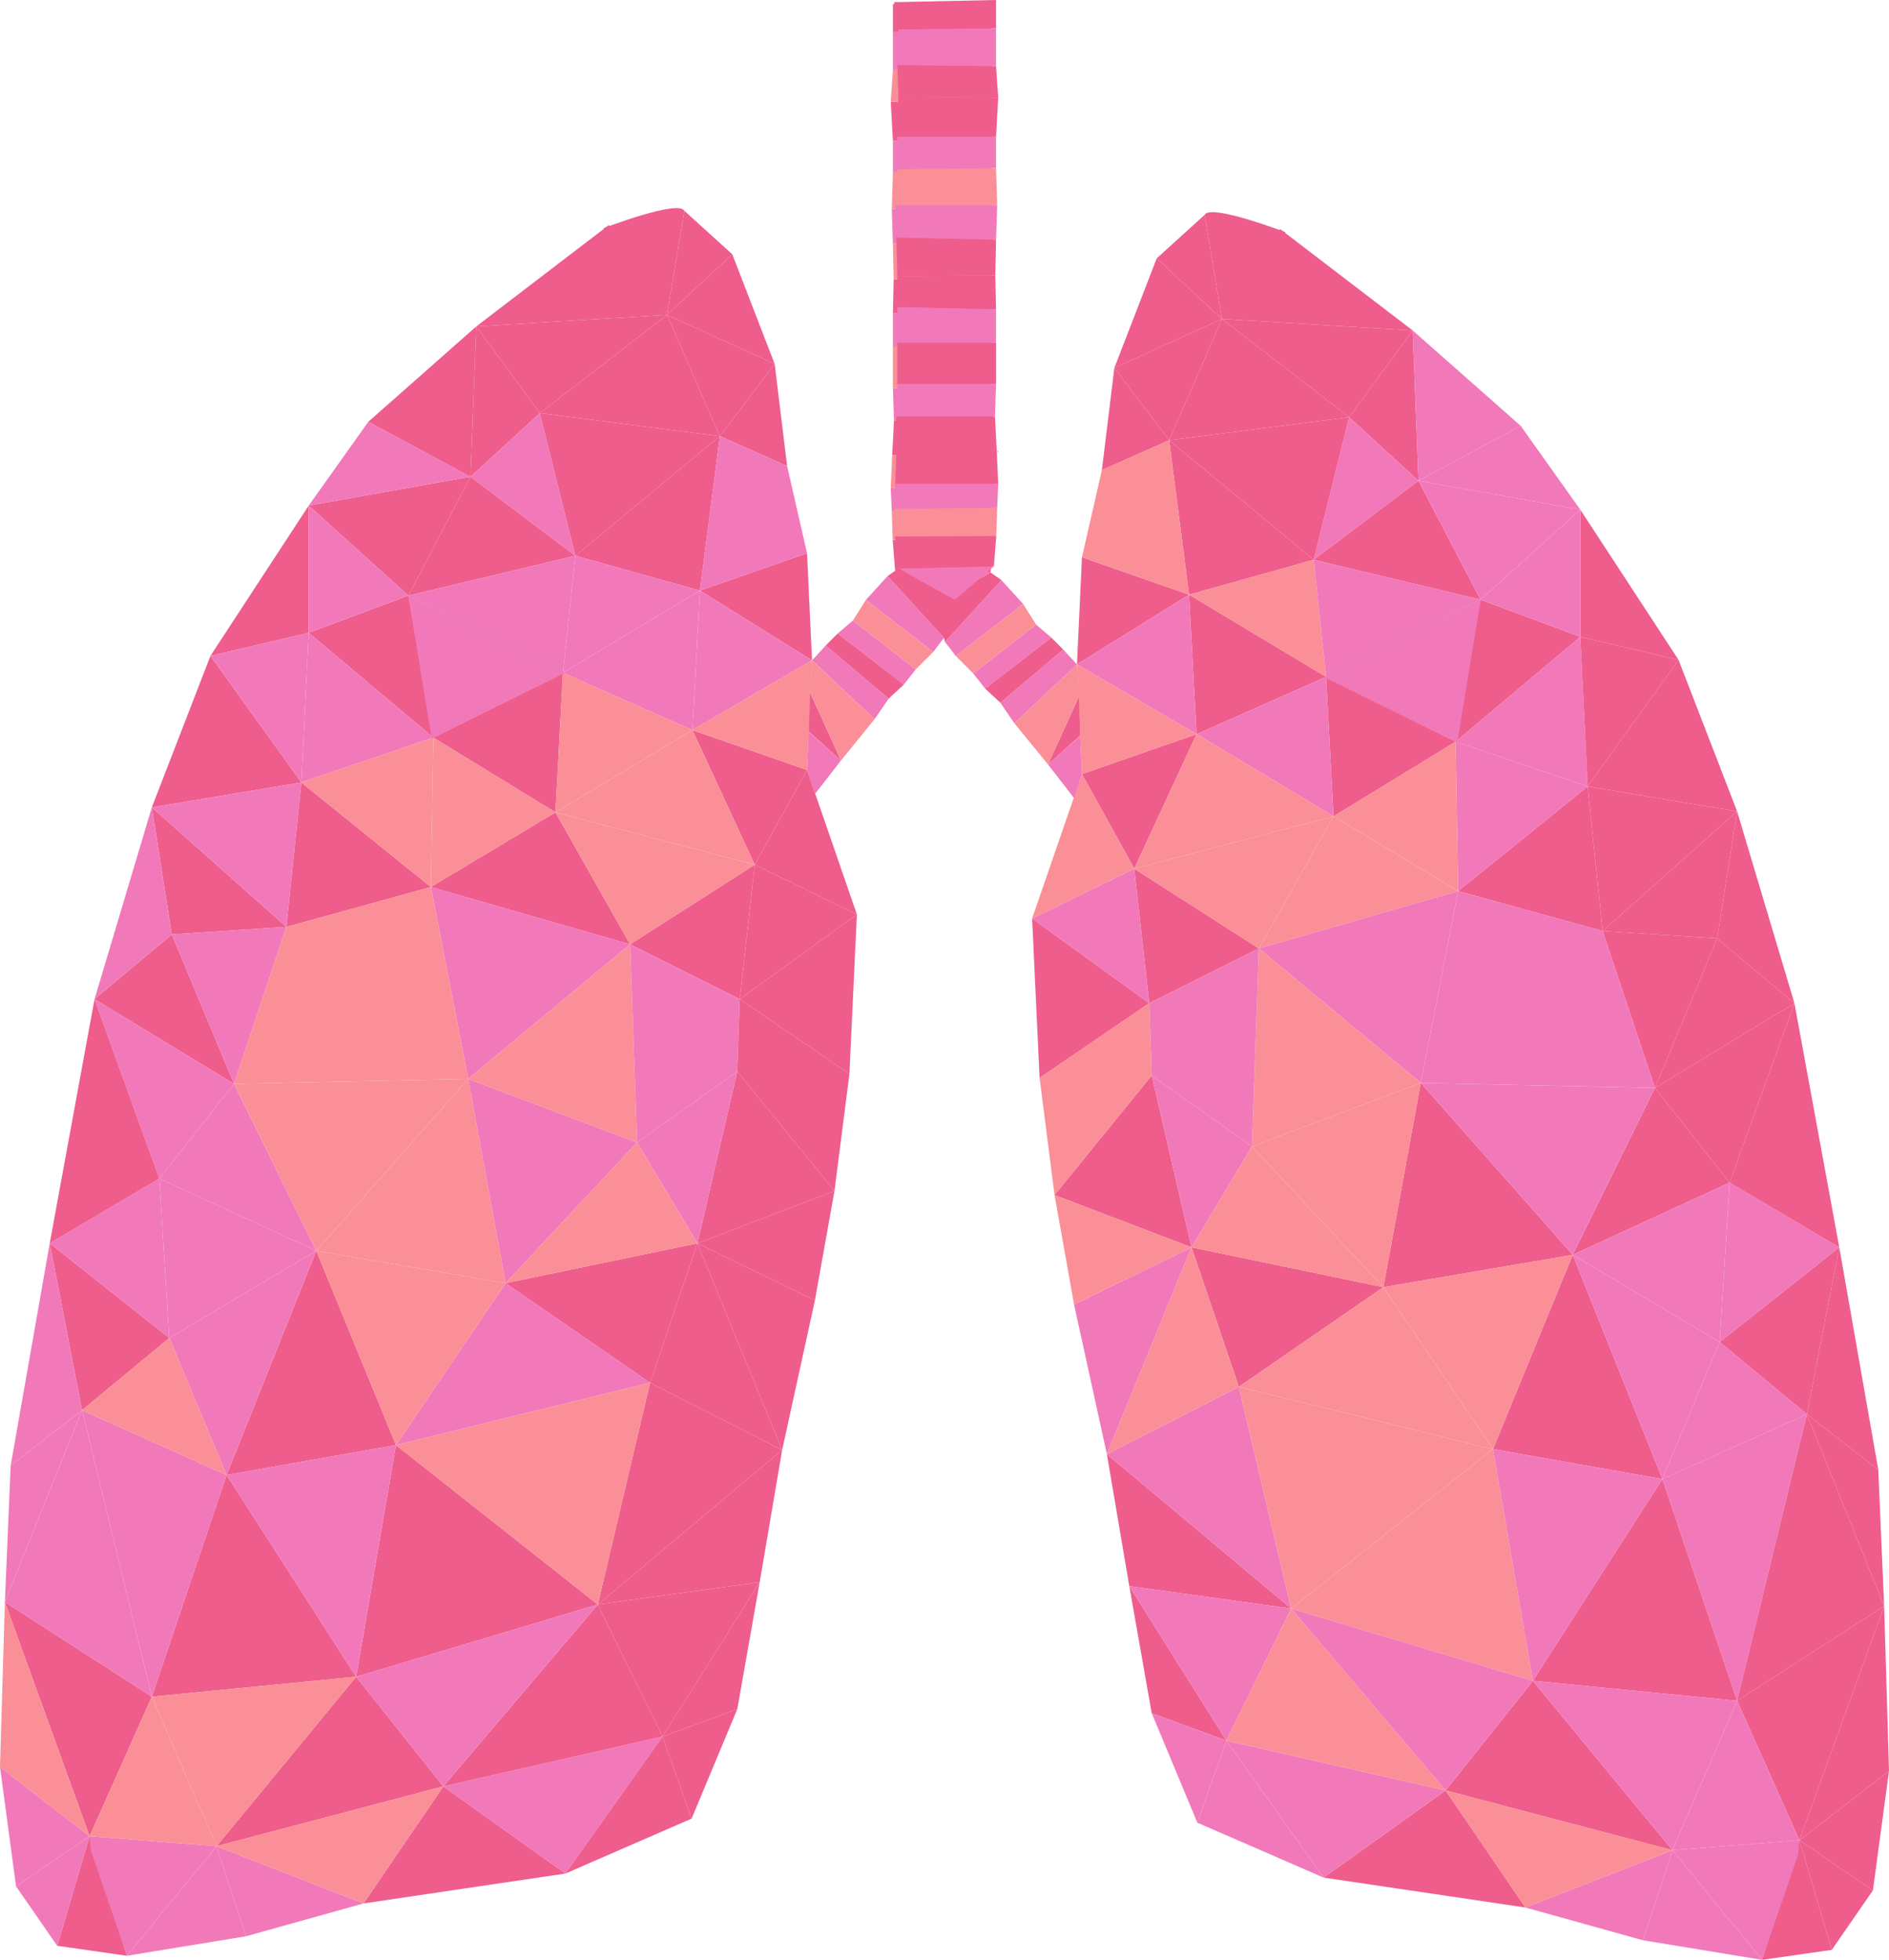<svg xmlns="http://www.w3.org/2000/svg" viewBox="0 0 348.73 361.81"><defs><style>.cls-1{fill:#ee5d8b;}.cls-2{fill:#f179ba;}.cls-3{fill:#fa8f97;}</style></defs><title>2Asset 12</title><g id="Layer_2" data-name="Layer 2"><g id="Layer_1-2" data-name="Layer 1"><path class="cls-1" d="M222.38,39.67l3.2,19.21,11.74-16S223.45,37.54,222.38,39.67Z"/><polygon class="cls-1" points="261.86 88.75 260.8 61.01 249.06 77.02 261.86 88.75"/><polygon class="cls-1" points="291.74 94.09 291.74 117.56 309.88 121.83 291.74 94.09"/><polygon class="cls-1" points="293.1 145.19 309.88 121.83 320.69 149.79 293.1 145.19"/><polygon class="cls-1" points="295.86 171.87 320.69 149.79 317.01 173.25 295.86 171.87"/><polygon class="cls-1" points="269.19 164.51 293.1 145.19 295.86 171.87 269.19 164.51"/><polygon class="cls-1" points="317.01 173.25 305.52 200.84 331.27 185.21 317.01 173.25"/><polygon class="cls-1" points="225.58 58.88 249.06 77.02 215.84 81.27 225.58 58.88"/><polygon class="cls-1" points="213.54 47.7 225.58 58.88 222.38 39.67 213.54 47.7"/><polygon class="cls-1" points="205.72 67.93 215.84 81.27 203.42 86.79 205.72 67.93"/><polygon class="cls-1" points="219.51 109.78 242.51 103.34 215.84 81.27 219.51 109.78"/><polygon class="cls-1" points="273.32 110.7 242.51 103.34 261.86 88.75 273.32 110.7"/><polygon class="cls-1" points="268.73 136.92 291.74 117.56 273.32 110.7 268.73 136.92"/><polygon class="cls-2" points="261.86 88.75 291.74 94.09 273.32 110.7 261.86 88.75"/><polygon class="cls-1" points="244.81 124.96 246.19 150.71 268.73 136.92 244.81 124.96"/><polygon class="cls-3" points="232.39 175.09 269.19 164.51 246.19 150.71 232.39 175.09"/><polygon class="cls-1" points="219.51 109.78 220.9 135.54 244.81 124.96 219.51 109.78"/><polygon class="cls-1" points="198.82 122.66 219.51 109.78 199.74 102.88 198.82 122.66"/><polygon class="cls-1" points="199.74 142.9 209.4 160.37 220.9 135.54 199.74 142.9"/><polygon class="cls-1" points="212.16 185.21 232.39 175.09 209.4 160.37 212.16 185.21"/><polygon class="cls-1" points="191.92 199 212.16 185.21 190.54 169.57 191.92 199"/><polygon class="cls-1" points="262.29 199.92 255.39 237.63 290.34 231.66 262.29 199.92"/><polygon class="cls-1" points="319.31 218.32 290.34 231.66 305.52 200.84 319.31 218.32"/><polygon class="cls-1" points="339.55 230.28 317.47 247.75 333.57 261.09 339.55 230.28"/><polygon class="cls-1" points="306.9 273.05 290.34 231.66 275.62 267.53 306.9 273.05"/><polygon class="cls-3" points="238.37 296.96 282.98 310.3 275.62 267.53 238.37 296.96"/><polygon class="cls-1" points="228.71 256.03 255.39 237.63 219.97 230.28 228.71 256.03"/><polygon class="cls-1" points="204.34 268.45 238.37 296.96 208.48 292.82 204.34 268.45"/><polygon class="cls-1" points="212.62 198.54 219.97 230.28 194.68 220.62 212.62 198.54"/><polygon class="cls-1" points="226.41 321.34 212.62 316.28 208.48 292.82 226.41 321.34"/><polygon class="cls-1" points="320.69 313.98 306.9 273.05 282.98 310.3 320.69 313.98"/><polygon class="cls-1" points="347.83 296.5 332.19 339.73 320.69 313.98 347.83 296.5"/><polygon class="cls-1" points="338.17 359.97 325.29 361.81 332.19 339.73 338.17 359.97"/><polygon class="cls-1" points="266.88 330.54 281.6 352.15 244.35 346.63 266.88 330.54"/><polygon class="cls-1" points="308.74 341.57 282.98 310.3 266.88 330.54 308.74 341.57"/><polygon class="cls-1" points="225.58 58.88 260.8 61.01 236.34 42.3 225.58 58.88"/><polygon class="cls-1" points="215.84 81.27 225.58 58.88 205.72 67.93 215.84 81.27"/><polygon class="cls-2" points="242.51 103.34 261.86 88.75 249.06 77.02 242.51 103.34"/><polygon class="cls-2" points="291.74 117.56 273.32 110.7 291.74 94.09 291.74 117.56"/><polygon class="cls-2" points="244.81 124.96 246.19 150.71 220.9 135.54 244.81 124.96"/><polygon class="cls-2" points="219.51 109.78 220.9 135.54 198.82 122.66 219.51 109.78"/><polygon class="cls-2" points="261.86 88.75 280.73 78.61 291.74 94.09 261.86 88.75"/><polygon class="cls-2" points="293.1 145.19 268.73 136.92 291.74 117.56 293.1 145.19"/><polygon class="cls-1" points="320.69 149.79 331.27 185.21 317.01 173.25 320.69 149.79"/><polygon class="cls-2" points="269.19 164.51 262.29 199.92 232.39 175.09 269.19 164.51"/><polygon class="cls-2" points="212.62 198.54 231.13 211.66 219.97 230.28 212.62 198.54"/><polygon class="cls-2" points="190.54 169.57 209.4 160.37 212.16 185.21 190.54 169.57"/><polygon class="cls-2" points="319.31 218.32 339.55 230.28 317.47 247.75 319.31 218.32"/><polygon class="cls-1" points="333.57 261.09 347.83 296.5 346.75 271.32 333.57 261.09"/><polygon class="cls-2" points="306.9 273.05 282.98 310.3 275.62 267.53 306.9 273.05"/><polygon class="cls-2" points="262.29 199.92 290.34 231.66 305.52 200.84 262.29 199.92"/><polygon class="cls-3" points="228.71 256.03 275.62 267.53 255.39 237.63 228.71 256.03"/><polygon class="cls-2" points="219.97 230.28 204.34 268.45 198.28 240.82 219.97 230.28"/><polygon class="cls-2" points="238.37 296.96 226.41 321.34 208.48 292.82 238.37 296.96"/><polygon class="cls-2" points="244.35 346.63 226.41 321.34 266.88 330.54 244.35 346.63"/><polygon class="cls-2" points="212.62 316.28 221.04 336.49 226.41 321.34 212.62 316.28"/><polygon class="cls-2" points="281.6 352.15 308.74 341.57 303.31 358.2 281.6 352.15"/><polygon class="cls-2" points="331.94 342.41 325.29 361.81 308.74 341.57 332.19 339.73 331.94 342.41"/><polygon class="cls-1" points="348.73 326.94 332.19 339.73 345.76 348.99 348.73 326.94"/><polygon class="cls-2" points="306.9 273.05 333.57 261.09 320.69 313.98 306.9 273.05"/><polygon class="cls-2" points="228.71 256.03 238.37 296.96 204.34 268.45 228.71 256.03"/><polygon class="cls-2" points="317.47 247.75 306.9 273.05 290.34 231.66 317.47 247.75"/><polygon class="cls-3" points="231.13 211.66 262.29 199.92 255.39 237.63 231.13 211.66"/><polygon class="cls-1" points="295.86 171.87 305.52 200.84 317.01 173.25 295.86 171.87"/><polygon class="cls-1" points="260.8 61.01 249.06 77.02 225.58 58.88 260.8 61.01"/><polygon class="cls-2" points="261.86 88.75 280.73 78.61 260.8 61.01 261.86 88.75"/><polygon class="cls-1" points="225.58 58.88 205.72 67.93 213.54 47.7 225.58 58.88"/><polygon class="cls-3" points="215.84 81.27 219.51 109.78 199.74 102.88 203.42 86.79 215.84 81.27"/><polygon class="cls-1" points="249.06 77.02 242.51 103.34 215.84 81.27 249.06 77.02"/><polygon class="cls-3" points="244.81 124.96 242.51 103.34 219.51 109.78 244.81 124.96"/><polygon class="cls-2" points="273.32 110.7 244.81 124.96 242.51 103.34 273.32 110.7"/><polygon class="cls-2" points="269.02 137.13 273.37 110.64 244.48 125.01 269.02 137.13"/><polygon class="cls-2" points="269.19 164.51 293.1 145.19 268.73 136.92 269.19 164.51"/><polygon class="cls-1" points="309.88 121.83 293.1 145.19 291.74 117.56 309.88 121.83"/><polygon class="cls-1" points="295.86 171.87 320.69 149.79 293.1 145.19 295.86 171.87"/><polygon class="cls-2" points="305.52 200.84 295.86 171.87 269.19 164.51 262.29 199.92 305.52 200.84"/><polygon class="cls-1" points="331.27 185.21 319.31 218.32 305.52 200.84 331.27 185.21"/><polygon class="cls-1" points="339.55 230.28 319.31 218.32 331.27 185.21 339.55 230.28"/><polygon class="cls-2" points="319.31 218.32 317.47 247.75 290.34 231.66 319.31 218.32"/><polygon class="cls-3" points="262.29 199.92 231.13 211.66 232.39 175.09 262.29 199.92"/><polygon class="cls-3" points="269.19 164.51 246.19 150.71 268.73 136.92 269.19 164.51"/><polygon class="cls-3" points="246.19 150.71 232.39 175.09 209.4 160.37 246.19 150.71"/><polygon class="cls-2" points="212.62 198.54 212.16 185.21 232.39 175.09 231.13 211.66 212.62 198.54"/><polygon class="cls-3" points="219.97 230.28 255.39 237.63 231.13 211.66 219.97 230.28"/><polygon class="cls-3" points="275.62 267.53 290.34 231.66 255.39 237.63 275.62 267.53"/><polygon class="cls-1" points="339.55 230.28 346.75 271.32 333.57 261.09 339.55 230.28"/><polygon class="cls-1" points="347.83 296.5 320.69 313.98 333.57 261.09 347.83 296.5"/><polygon class="cls-1" points="332.19 339.73 348.73 326.94 347.83 296.5 332.19 339.73"/><polygon class="cls-1" points="338.17 359.97 345.76 348.99 332.19 339.73 338.17 359.97"/><polygon class="cls-2" points="325.29 361.81 303.31 358.2 308.74 341.57 325.29 361.81"/><polygon class="cls-2" points="332.19 339.73 320.69 313.98 308.74 341.57 332.19 339.73"/><polygon class="cls-3" points="266.88 330.54 281.6 352.15 308.74 341.57 266.88 330.54"/><polygon class="cls-3" points="238.37 296.96 226.41 321.34 266.88 330.54 238.37 296.96"/><polygon class="cls-2" points="244.35 346.63 221.04 336.49 226.41 321.34 244.35 346.63"/><polygon class="cls-3" points="219.97 230.28 228.71 256.03 204.34 268.45 219.97 230.28"/><polygon class="cls-3" points="191.92 199 194.68 220.62 212.62 198.54 212.16 185.21 191.92 199"/><polygon class="cls-3" points="199.74 142.9 209.4 160.37 190.54 169.57 199.74 142.9"/><polygon class="cls-3" points="246.19 150.71 209.4 160.37 220.9 135.54 246.19 150.71"/><polygon class="cls-3" points="198.82 122.66 199.74 142.9 220.9 135.54 198.82 122.66"/><polygon class="cls-3" points="275.62 267.53 238.37 296.96 228.71 256.03 275.62 267.53"/><polygon class="cls-2" points="320.69 313.98 308.74 341.57 282.98 310.3 320.69 313.98"/><polygon class="cls-3" points="194.68 220.62 219.97 230.28 198.28 240.82 194.68 220.62"/><polygon class="cls-2" points="282.98 310.3 266.88 330.54 238.37 296.96 282.98 310.3"/><polygon class="cls-2" points="193.48 141.14 199.43 135.84 199.74 142.9 198.29 147.35 193.48 141.14"/><polygon class="cls-2" points="198.82 122.66 187.27 133.53 184.67 129.73 196.28 119.91 198.82 122.66"/><polygon class="cls-2" points="179.66 124.32 181.87 127.12 194.08 117.71 191.28 115.31 179.66 124.32"/><polygon class="cls-2" points="174.46 118.51 176.46 121.11 188.88 111.5 184.87 107.09 174.46 118.51"/><polygon class="cls-2" points="172.45 111.5 165.24 105.29 182.87 105.69 172.45 111.5"/><polygon class="cls-2" points="164.64 94.48 183.67 94.68 183.47 90.07 164.44 90.07 164.64 94.48"/><polygon class="cls-2" points="183.07 71.64 183.27 77.65 165.04 77.65 164.84 71.64 183.07 71.64"/><polygon class="cls-2" points="164.84 64.03 183.07 64.03 183.07 57.42 164.84 57.83 164.84 64.03"/><polygon class="cls-2" points="183.27 44.61 183.47 38.6 164.64 38.6 164.84 45.01 183.27 44.61"/><polygon class="cls-2" points="183.07 25.98 183.07 31.99 164.84 31.79 164.84 25.98 183.07 25.98"/><polygon class="cls-2" points="182.87 6.15 183.07 12.76 164.84 12.96 164.84 5.95 182.87 6.15"/><polygon class="cls-1" points="164.84 5.95 164.84 0.75 183.67 1.15 182.87 6.15 164.84 5.95"/><polygon class="cls-1" points="164.84 25.98 183.07 25.98 182.87 18.57 164.44 18.77 164.84 25.98"/><polygon class="cls-1" points="164.84 57.83 183.07 57.42 183.07 51.75 164.98 51.57 164.84 57.83"/><polygon class="cls-1" points="183.25 84.3 164.71 84.03 165.04 77.65 183.27 77.65 183.25 84.3"/><polygon class="cls-1" points="183.52 99.77 182.87 105.69 165.24 105.29 164.8 99.67 183.52 99.77"/><polygon class="cls-1" points="181.87 127.12 184.67 129.73 196.28 119.91 194.08 117.71 181.87 127.12"/><polygon class="cls-1" points="182.87 105.69 184.87 107.09 174.46 118.51 172.45 111.5 182.87 105.69"/><polygon class="cls-1" points="199.16 128.61 199.43 135.79 193.48 141.14 199.16 128.61"/><polygon class="cls-3" points="187.27 133.53 193.48 141.14 199.16 128.61 198.82 122.66 187.27 133.53"/><polygon class="cls-3" points="176.46 121.11 179.66 124.32 191.28 115.31 188.88 111.5 176.46 121.11"/><polygon class="cls-3" points="164.64 94.48 164.8 99.67 183.52 99.77 183.67 94.68 164.64 94.48"/><polygon class="cls-3" points="164.71 84.03 164.44 90.07 183.47 90.07 183.25 84.3 164.71 84.03"/><rect class="cls-3" x="164.84" y="64.03" width="18.23" height="7.61"/><polygon class="cls-3" points="164.84 45.01 164.98 51.57 183.07 51.75 183.27 44.61 164.84 45.01"/><polygon class="cls-3" points="164.84 31.79 164.64 38.6 183.47 38.6 183.07 31.99 164.84 31.79"/><polygon class="cls-3" points="164.84 12.96 164.44 18.77 182.87 18.57 183.07 12.76 164.84 12.96"/><polygon class="cls-2" points="317.47 247.75 306.9 273.05 333.57 261.09 317.47 247.75"/><path class="cls-1" d="M126.34,38.92l-3.2,19.21-11.73-16S125.28,36.79,126.34,38.92Z"/><polygon class="cls-1" points="86.86 88.01 87.93 60.26 99.67 76.27 86.86 88.01"/><polygon class="cls-1" points="56.99 93.34 56.99 116.82 38.85 121.08 56.99 93.34"/><polygon class="cls-1" points="55.63 144.45 38.85 121.08 28.03 149.05 55.63 144.45"/><polygon class="cls-1" points="52.87 171.12 28.03 149.05 31.71 172.5 52.87 171.12"/><polygon class="cls-1" points="79.54 163.76 55.63 144.45 52.87 171.12 79.54 163.76"/><polygon class="cls-1" points="31.71 172.5 43.21 200.1 17.45 184.46 31.71 172.5"/><polygon class="cls-1" points="123.14 58.13 99.67 76.27 132.89 80.52 123.14 58.13"/><polygon class="cls-1" points="135.19 46.95 123.14 58.13 126.34 38.92 135.19 46.95"/><polygon class="cls-1" points="143.01 67.18 132.89 80.52 145.31 86.04 143.01 67.18"/><polygon class="cls-1" points="129.21 109.03 106.22 102.6 132.89 80.52 129.21 109.03"/><polygon class="cls-1" points="75.4 109.95 106.22 102.6 86.86 88.01 75.4 109.95"/><polygon class="cls-1" points="80 136.17 56.99 116.82 75.4 109.95 80 136.17"/><polygon class="cls-1" points="86.86 88.01 56.99 93.34 75.4 109.95 86.86 88.01"/><polygon class="cls-1" points="103.92 124.21 102.54 149.97 80 136.17 103.92 124.21"/><polygon class="cls-1" points="116.33 174.34 79.54 163.76 102.54 149.97 116.33 174.34"/><polygon class="cls-2" points="129.21 109.03 127.83 134.79 103.92 124.21 129.21 109.03"/><polygon class="cls-1" points="149.91 121.91 129.21 109.03 148.99 102.14 149.91 121.91"/><polygon class="cls-1" points="148.99 142.15 139.33 159.63 127.83 134.79 148.99 142.15"/><polygon class="cls-1" points="136.57 184.46 116.33 174.34 139.33 159.63 136.57 184.46"/><polygon class="cls-1" points="156.81 198.26 136.57 184.46 158.19 168.82 156.81 198.26"/><polygon class="cls-3" points="86.44 199.18 93.34 236.89 58.39 230.91 86.44 199.18"/><polygon class="cls-2" points="29.41 217.57 58.39 230.91 43.21 200.1 29.41 217.57"/><polygon class="cls-1" points="9.18 229.53 31.25 247.01 15.15 260.34 9.18 229.53"/><polygon class="cls-1" points="41.83 272.3 58.39 230.91 73.1 266.78 41.83 272.3"/><polygon class="cls-1" points="110.36 296.22 65.75 309.55 73.1 266.78 110.36 296.22"/><polygon class="cls-1" points="120.01 255.28 93.34 236.89 128.75 229.53 120.01 255.28"/><polygon class="cls-1" points="144.39 267.7 110.36 296.22 140.25 292.08 144.39 267.7"/><polygon class="cls-1" points="136.11 197.8 128.75 229.53 154.05 219.87 136.11 197.8"/><polygon class="cls-1" points="122.31 320.59 136.11 315.53 140.25 292.08 122.31 320.59"/><polygon class="cls-1" points="28.03 313.23 41.83 272.3 65.75 309.55 28.03 313.23"/><polygon class="cls-1" points="0.9 295.76 16.54 338.99 28.03 313.23 0.9 295.76"/><polygon class="cls-1" points="10.56 359.22 23.43 361.06 16.54 338.99 10.56 359.22"/><polygon class="cls-1" points="81.84 329.79 67.12 351.4 104.38 345.88 81.84 329.79"/><polygon class="cls-1" points="39.99 340.83 65.75 309.55 81.84 329.79 39.99 340.83"/><polygon class="cls-1" points="123.14 58.13 87.93 60.26 112.39 41.55 123.14 58.13"/><polygon class="cls-1" points="132.89 80.52 123.14 58.13 143.01 67.18 132.89 80.52"/><polygon class="cls-2" points="106.22 102.6 86.86 88.01 99.67 76.27 106.22 102.6"/><polygon class="cls-2" points="56.99 116.82 75.4 109.95 56.99 93.34 56.99 116.82"/><polygon class="cls-3" points="103.92 124.21 102.54 149.97 127.83 134.79 103.92 124.21"/><polygon class="cls-2" points="129.21 109.03 127.83 134.79 149.91 121.91 129.21 109.03"/><polygon class="cls-2" points="86.86 88.01 68 77.86 56.99 93.34 86.86 88.01"/><polygon class="cls-2" points="55.63 144.45 80 136.17 56.99 116.82 55.63 144.45"/><polygon class="cls-2" points="28.03 149.05 17.45 184.46 31.71 172.5 28.03 149.05"/><polygon class="cls-2" points="79.54 163.76 86.44 199.18 116.33 174.34 79.54 163.76"/><polygon class="cls-2" points="136.11 197.8 117.6 210.91 128.75 229.53 136.11 197.8"/><polygon class="cls-1" points="158.19 168.82 139.33 159.63 136.57 184.46 158.19 168.82"/><polygon class="cls-2" points="29.41 217.57 9.18 229.53 31.25 247.01 29.41 217.57"/><polygon class="cls-2" points="15.15 260.34 0.9 295.76 1.97 270.57 15.15 260.34"/><polygon class="cls-2" points="41.83 272.3 65.75 309.55 73.1 266.78 41.83 272.3"/><polygon class="cls-3" points="86.44 199.18 58.39 230.91 43.21 200.1 86.44 199.18"/><polygon class="cls-2" points="120.01 255.28 73.1 266.78 93.34 236.89 120.01 255.28"/><polygon class="cls-1" points="128.75 229.53 144.39 267.7 150.44 240.07 128.75 229.53"/><polygon class="cls-1" points="110.36 296.22 122.31 320.59 140.25 292.08 110.36 296.22"/><polygon class="cls-2" points="104.38 345.88 122.31 320.59 81.84 329.79 104.38 345.88"/><polygon class="cls-1" points="136.11 315.53 127.68 335.74 122.31 320.59 136.11 315.53"/><polygon class="cls-2" points="67.12 351.4 39.99 340.83 45.41 357.46 67.12 351.4"/><polygon class="cls-2" points="16.78 341.66 23.43 361.06 39.99 340.83 16.54 338.99 16.78 341.66"/><polygon class="cls-2" points="0 326.2 16.54 338.99 2.96 348.24 0 326.2"/><polygon class="cls-2" points="41.83 272.3 15.15 260.34 28.03 313.23 41.83 272.3"/><polygon class="cls-1" points="120.01 255.28 110.36 296.22 144.39 267.7 120.01 255.28"/><polygon class="cls-2" points="31.25 247.01 41.83 272.3 58.39 230.91 31.25 247.01"/><polygon class="cls-2" points="117.6 210.91 86.44 199.18 93.34 236.89 117.6 210.91"/><polygon class="cls-2" points="52.87 171.12 43.21 200.1 31.71 172.5 52.87 171.12"/><polygon class="cls-1" points="87.93 60.26 99.67 76.27 123.14 58.13 87.93 60.26"/><polygon class="cls-1" points="86.86 88.01 68 77.86 87.93 60.26 86.86 88.01"/><polygon class="cls-1" points="123.14 58.13 143.01 67.18 135.19 46.95 123.14 58.13"/><polygon class="cls-2" points="132.89 80.52 129.21 109.03 148.99 102.14 145.31 86.04 132.89 80.52"/><polygon class="cls-1" points="99.67 76.27 106.22 102.6 132.89 80.52 99.67 76.27"/><polygon class="cls-2" points="103.92 124.21 106.22 102.6 129.21 109.03 103.92 124.21"/><polygon class="cls-2" points="75.4 109.95 103.92 124.21 106.22 102.6 75.4 109.95"/><polygon class="cls-2" points="79.7 136.38 75.36 109.89 104.25 124.26 79.7 136.38"/><polygon class="cls-3" points="79.54 163.76 55.63 144.45 80 136.17 79.54 163.76"/><polygon class="cls-2" points="38.85 121.08 55.63 144.45 56.99 116.82 38.85 121.08"/><polygon class="cls-2" points="52.87 171.12 28.03 149.05 55.63 144.45 52.87 171.12"/><polygon class="cls-3" points="43.21 200.1 52.87 171.12 79.54 163.76 86.44 199.18 43.21 200.1"/><polygon class="cls-2" points="17.45 184.46 29.41 217.57 43.21 200.1 17.45 184.46"/><polygon class="cls-1" points="9.18 229.53 29.41 217.57 17.45 184.46 9.18 229.53"/><polygon class="cls-2" points="29.41 217.57 31.25 247.01 58.39 230.91 29.41 217.57"/><polygon class="cls-3" points="86.44 199.18 117.6 210.91 116.33 174.34 86.44 199.18"/><polygon class="cls-3" points="79.54 163.76 102.54 149.97 80 136.17 79.54 163.76"/><polygon class="cls-3" points="102.54 149.97 116.33 174.34 139.33 159.63 102.54 149.97"/><polygon class="cls-2" points="136.11 197.8 136.57 184.46 116.33 174.34 117.6 210.91 136.11 197.8"/><polygon class="cls-3" points="128.75 229.53 93.34 236.89 117.6 210.91 128.75 229.53"/><polygon class="cls-3" points="73.1 266.78 58.39 230.91 93.34 236.89 73.1 266.78"/><polygon class="cls-2" points="9.18 229.53 1.97 270.57 15.15 260.34 9.18 229.53"/><polygon class="cls-2" points="0.9 295.76 28.03 313.23 15.15 260.34 0.9 295.76"/><polygon class="cls-3" points="16.54 338.99 0 326.2 0.9 295.76 16.54 338.99"/><polygon class="cls-2" points="10.56 359.22 2.96 348.24 16.54 338.99 10.56 359.22"/><polygon class="cls-2" points="23.43 361.06 45.41 357.46 39.99 340.83 23.43 361.06"/><polygon class="cls-3" points="16.54 338.99 28.03 313.23 39.99 340.83 16.54 338.99"/><polygon class="cls-3" points="81.84 329.79 67.12 351.4 39.99 340.83 81.84 329.79"/><polygon class="cls-1" points="110.36 296.22 122.31 320.59 81.84 329.79 110.36 296.22"/><polygon class="cls-1" points="104.38 345.88 127.68 335.74 122.31 320.59 104.38 345.88"/><polygon class="cls-1" points="128.75 229.53 120.01 255.28 144.39 267.7 128.75 229.53"/><polygon class="cls-1" points="156.81 198.26 154.05 219.87 136.11 197.8 136.57 184.46 156.81 198.26"/><polygon class="cls-1" points="148.99 142.15 139.33 159.63 158.19 168.82 148.99 142.15"/><polygon class="cls-3" points="102.54 149.97 139.33 159.63 127.83 134.79 102.54 149.97"/><polygon class="cls-3" points="149.91 121.91 148.99 142.15 127.83 134.79 149.91 121.91"/><polygon class="cls-3" points="73.1 266.78 110.36 296.22 120.01 255.28 73.1 266.78"/><polygon class="cls-3" points="28.03 313.23 39.99 340.83 65.75 309.55 28.03 313.23"/><polygon class="cls-1" points="154.05 219.87 128.75 229.53 150.44 240.07 154.05 219.87"/><polygon class="cls-2" points="65.75 309.55 81.84 329.79 110.36 296.22 65.75 309.55"/><polygon class="cls-2" points="155.25 140.4 149.29 135.09 148.99 142.15 150.44 146.6 155.25 140.4"/><polygon class="cls-2" points="149.91 121.91 161.45 132.78 164.06 128.98 152.44 119.17 149.91 121.91"/><polygon class="cls-2" points="169.06 123.57 166.86 126.38 154.64 116.96 157.45 114.56 169.06 123.57"/><polygon class="cls-2" points="174.27 117.76 172.27 120.37 159.85 110.75 163.86 106.35 174.27 117.76"/><polygon class="cls-2" points="176.27 110.75 183.48 104.55 165.86 104.94 176.27 110.75"/><polygon class="cls-2" points="184.09 93.73 165.06 93.93 165.26 89.32 184.28 89.32 184.09 93.73"/><polygon class="cls-2" points="165.66 70.9 165.46 76.91 183.68 76.91 183.88 70.9 165.66 70.9"/><polygon class="cls-2" points="183.88 63.29 165.66 63.29 165.66 56.68 183.88 57.08 183.88 63.29"/><polygon class="cls-2" points="165.46 43.86 165.26 37.85 184.09 37.85 183.88 44.26 165.46 43.86"/><polygon class="cls-2" points="165.66 25.23 165.66 31.24 183.88 31.04 183.88 25.23 165.66 25.23"/><polygon class="cls-2" points="165.86 5.41 165.66 12.02 183.88 12.22 183.88 5.21 165.86 5.41"/><polygon class="cls-1" points="183.88 5.21 183.88 0 165.06 0.4 165.86 5.41 183.88 5.21"/><polygon class="cls-1" points="183.88 25.23 165.66 25.23 165.86 17.82 184.28 18.02 183.88 25.23"/><polygon class="cls-1" points="183.88 57.08 165.66 56.68 165.66 51 183.74 50.82 183.88 57.08"/><polygon class="cls-1" points="165.48 83.56 184.01 83.28 183.68 76.91 165.46 76.91 165.48 83.56"/><polygon class="cls-1" points="165.21 99.02 165.86 104.94 183.48 104.55 183.92 98.93 165.21 99.02"/><polygon class="cls-1" points="166.86 126.38 164.06 128.98 152.44 119.17 154.64 116.96 166.86 126.38"/><polygon class="cls-1" points="165.86 104.94 163.86 106.35 174.27 117.76 176.27 110.75 165.86 104.94"/><polygon class="cls-1" points="149.56 127.86 149.29 135.04 155.25 140.4 149.56 127.86"/><polygon class="cls-3" points="161.45 132.78 155.25 140.4 149.56 127.86 149.91 121.91 161.45 132.78"/><polygon class="cls-3" points="172.27 120.37 169.06 123.57 157.45 114.56 159.85 110.75 172.27 120.37"/><polygon class="cls-3" points="184.09 93.73 183.92 98.93 165.21 99.02 165.06 93.93 184.09 93.73"/><polygon class="cls-1" points="184.01 83.28 184.28 89.32 165.26 89.32 165.48 83.56 184.01 83.28"/><rect class="cls-1" x="165.66" y="63.29" width="18.23" height="7.61"/><polygon class="cls-1" points="183.88 44.26 183.74 50.82 165.66 51 165.46 43.86 183.88 44.26"/><polygon class="cls-3" points="183.88 31.04 184.09 37.85 165.26 37.85 165.66 31.24 183.88 31.04"/><polygon class="cls-1" points="183.88 12.22 184.28 18.02 165.86 17.82 165.66 12.02 183.88 12.22"/><polygon class="cls-3" points="31.25 247.01 41.83 272.3 15.15 260.34 31.25 247.01"/></g></g></svg>